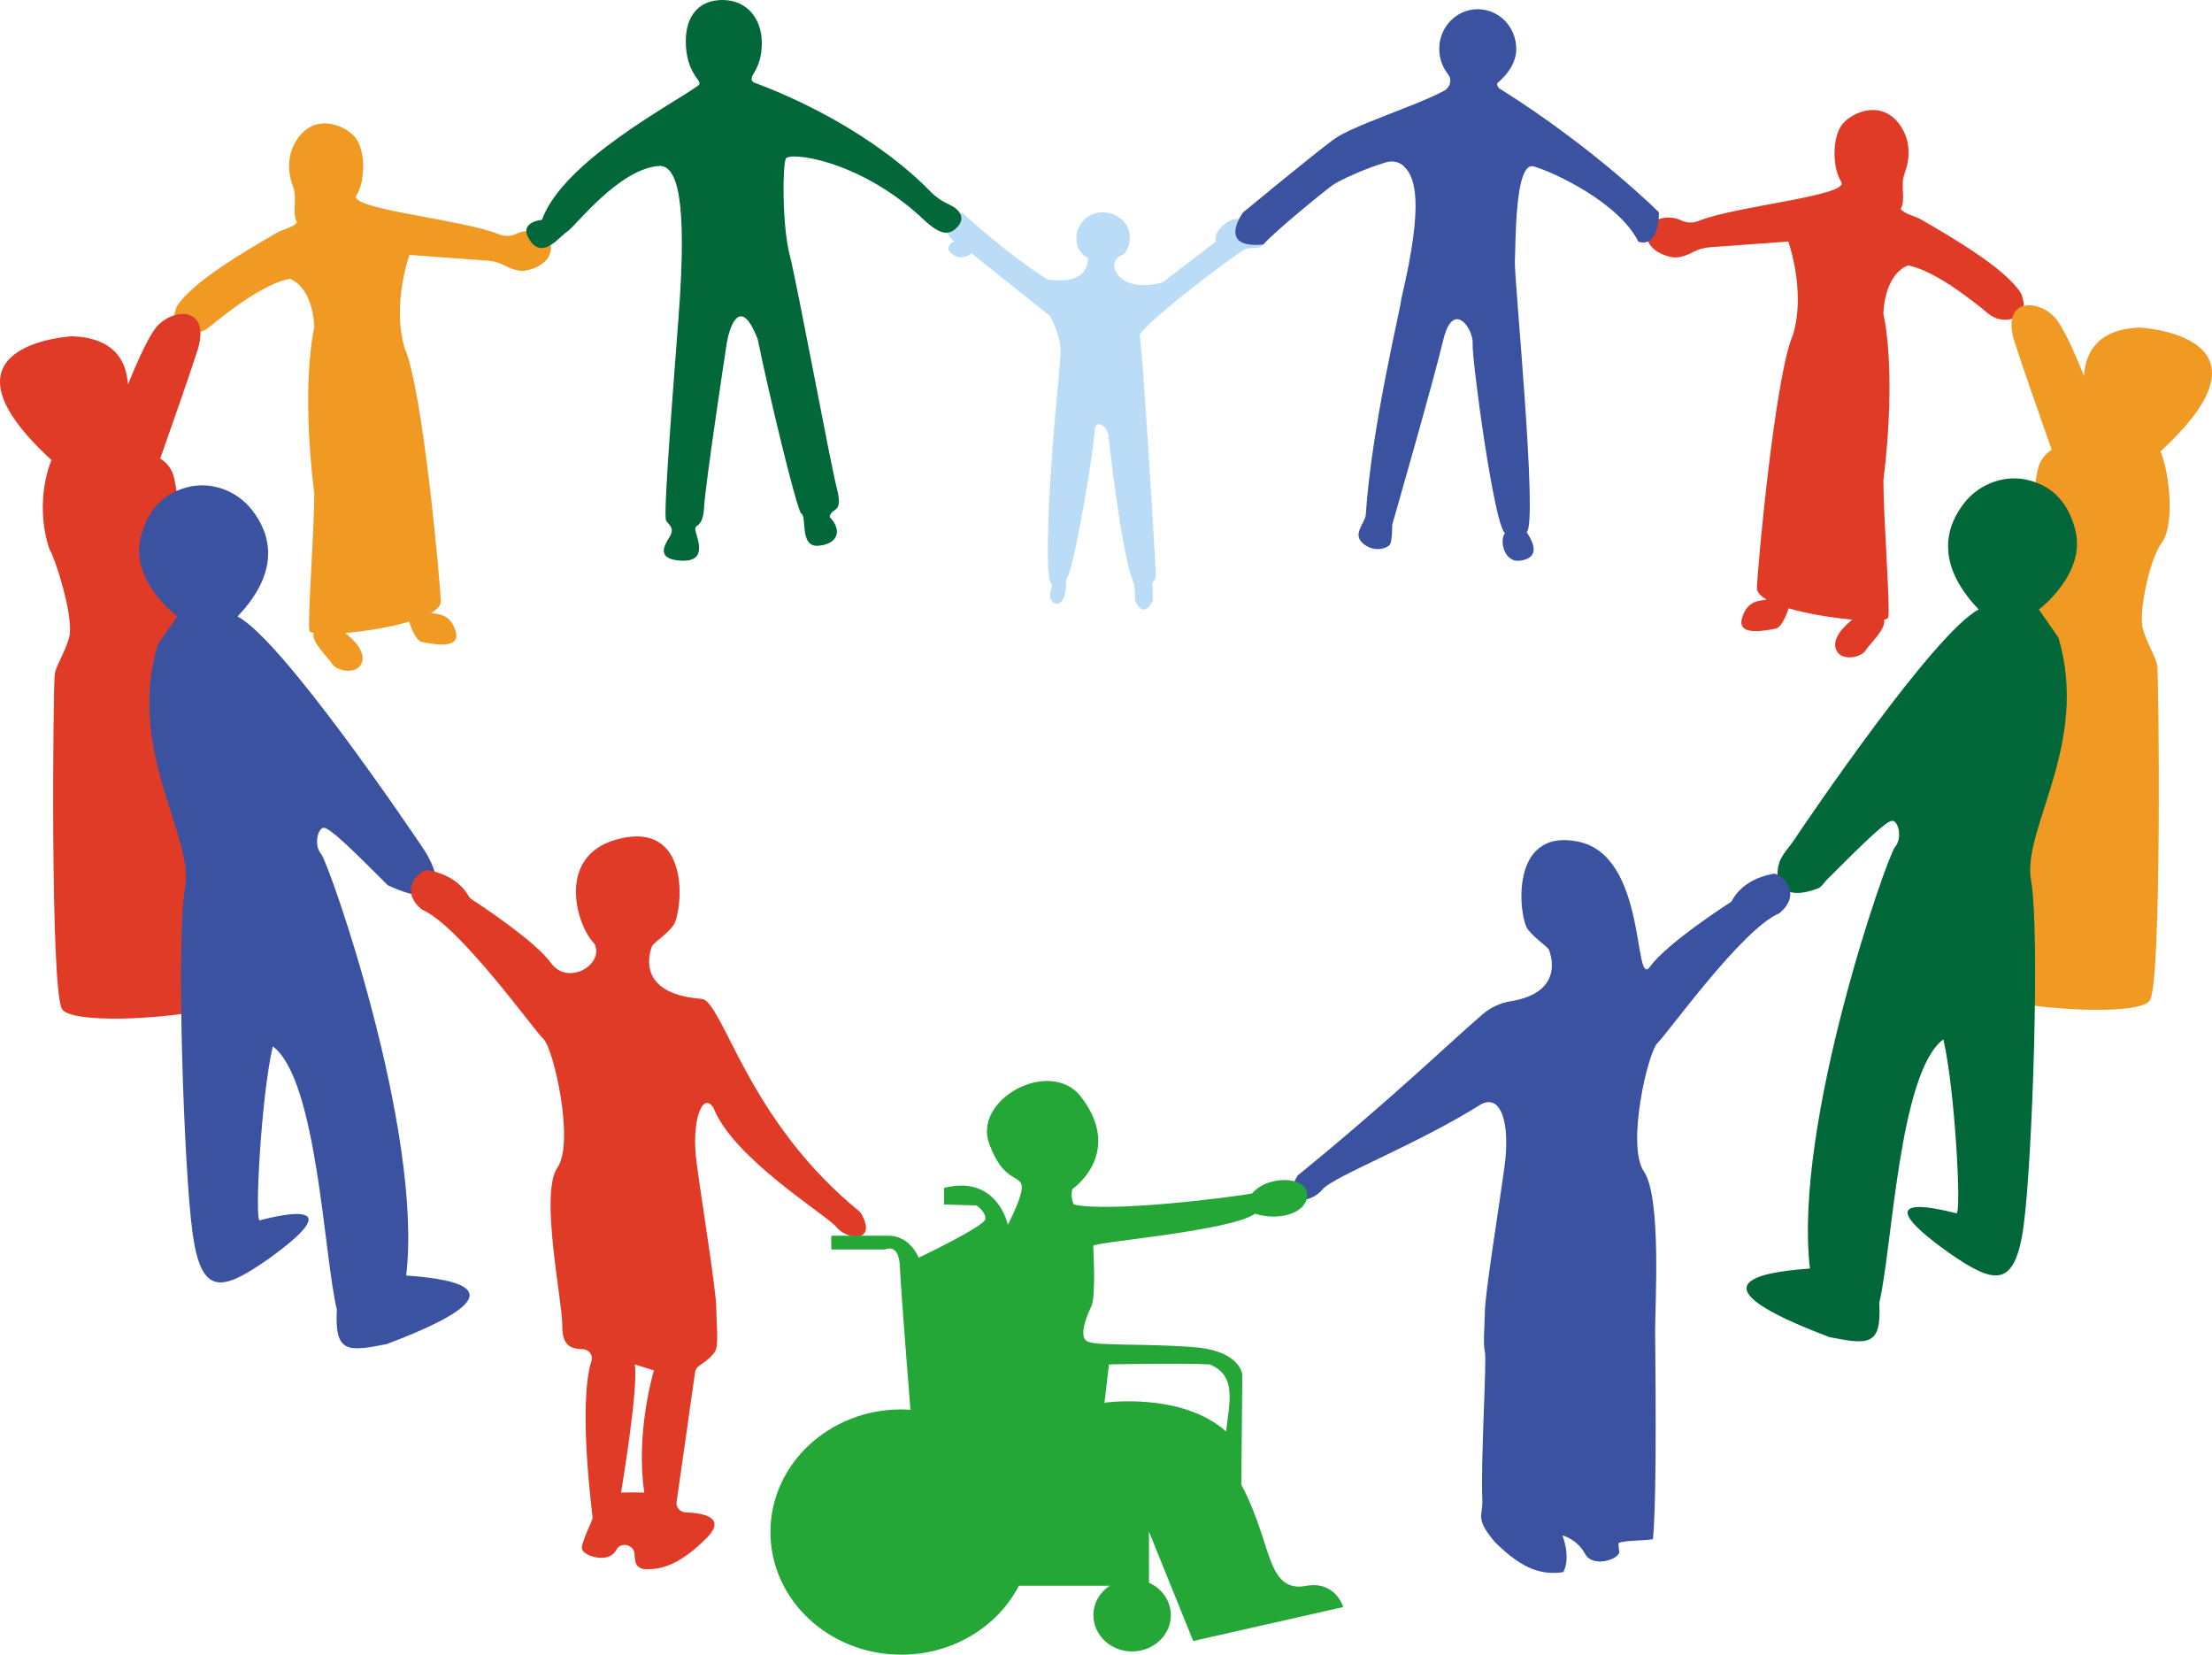 <svg width="397" height="297" viewBox="0 0 397 297" fill="none" xmlns="http://www.w3.org/2000/svg">
<path d="M172.037 46.156C172.037 46.156 173.54 46.336 174.354 45.432C175.457 46.375 188.421 56.668 188.421 56.668C188.421 56.668 190.31 59.845 190.352 62.854C190.393 65.863 187.649 87.817 188.118 102.1C188.324 103.56 188.255 104.167 188.655 104.593C188.821 104.774 188.848 105.019 188.793 105.238C188.573 106.065 187.897 107.473 189.29 108.26C190.945 108.842 191.427 105.923 191.331 104.36C191.317 104.154 191.372 103.947 191.483 103.766C192.972 101.364 196.447 79.578 196.447 77.486C196.447 75.29 198.213 75.949 198.916 77.821C199.15 80.353 201.26 98.704 203.26 104.089C203.895 105.51 203.674 107.679 203.729 107.783C203.784 107.899 205.177 111.347 206.915 107.718C206.942 105.148 206.653 104.58 206.956 104.36C207.37 104.063 207.466 103.521 207.439 103.03C207.122 96.186 205.094 63.551 204.543 60.013C207.011 56.603 222.154 45.29 223.437 44.735C224.733 44.18 226.016 44.954 226.719 43.857C227.422 42.759 223.547 37.154 219.906 40.124C217.562 41.881 218.265 43.314 218.265 43.314L208.639 50.675C208.639 50.675 203.122 52.328 200.778 49.462C198.902 47.15 200.902 45.833 201.481 45.729C202.06 45.626 203.715 42.759 202.074 40.228C200.433 37.697 195.261 36.715 193.386 41.325C192.448 45.174 195.261 46.272 195.261 46.272C195.261 46.272 195.854 51.321 187.98 50.12C181.167 45.949 172.603 38.097 172.603 38.097L169.555 40.886C169.555 40.886 170.258 42.759 171.32 43.301C170.506 43.521 168.975 45.058 172.037 46.156Z" fill="#BBDCF6"/>
<path d="M362.698 52.587C359.981 48.273 350.948 42.94 344.7 39.337C343.749 38.794 341.68 38.329 341.128 37.503C342.094 35.824 341.018 33.267 341.804 31.201C342.783 28.657 342.976 25.506 341.211 22.755C338.039 17.809 332.757 19.952 330.813 22.096C328.868 24.24 328.716 29.845 330.468 32.647C332.026 35.127 311.367 36.961 304.899 39.634C303.892 40.047 302.748 40.034 301.769 39.556C299.438 38.381 296.211 39.427 295.783 40.719C294.611 44.193 298.073 45.833 300.183 46.156C301.438 46.349 302.927 45.742 303.934 45.2C304.816 44.735 305.782 44.451 306.789 44.373L320.952 43.34C320.952 43.34 324.124 52.083 321.835 59.987C318.663 66.909 315.491 101.041 315.325 105.484C315.298 106.246 315.96 106.943 317.077 107.589L317.035 107.576C315.987 107.847 313.574 107.576 312.636 110.972C311.698 114.369 317.394 113.013 318.676 112.793C319.973 112.574 321.007 109.152 321.007 109.152L320.98 109.139C324.441 110.159 328.882 110.869 332.481 111.179H332.468C332.468 111.179 328.703 113.891 329.461 116.371C330.22 118.837 334.04 117.959 334.743 116.81C335.446 115.66 338.646 112.755 338.136 111.179H338.122C338.591 111.089 338.867 110.947 338.908 110.766C339.267 108.958 338.025 92.802 338.025 86.203C340.494 66.095 338.025 56.358 338.025 56.358C338.025 56.358 338.025 49.436 342.425 47.615C347.128 48.493 353.885 53.801 356.823 56.255C358.064 57.288 359.829 57.701 361.36 57.107C362.78 56.59 363.884 55.35 362.698 52.587Z" fill="#DF3B27"/>
<path d="M31.736 54.989C34.453 50.676 43.486 45.342 49.734 41.739C50.685 41.197 52.754 40.732 53.306 39.905C52.34 38.226 53.416 35.669 52.63 33.603C51.651 31.059 51.458 27.908 53.223 25.157C56.395 20.211 61.677 22.355 63.621 24.498C65.566 26.642 65.718 32.247 63.966 35.05C62.408 37.529 83.067 39.363 89.535 42.036C90.541 42.449 91.686 42.437 92.665 41.959C94.996 40.783 98.223 41.83 98.651 43.121C99.823 46.595 96.361 48.235 94.251 48.558C92.996 48.752 91.507 48.145 90.5 47.602C89.618 47.137 88.652 46.853 87.645 46.776L73.482 45.743C73.482 45.743 70.31 54.486 72.599 62.389C75.771 69.311 78.943 103.444 79.109 107.886C79.136 108.648 78.474 109.346 77.357 109.991L77.399 109.978C78.447 110.25 80.86 109.978 81.798 113.375C82.736 116.771 77.04 115.415 75.757 115.196C74.461 114.976 73.427 111.554 73.427 111.554L73.454 111.541C69.993 112.561 65.552 113.271 61.953 113.581H61.966C61.966 113.581 65.731 116.293 64.973 118.773C64.214 121.24 60.394 120.361 59.691 119.212C58.987 118.063 55.788 115.157 56.298 113.581H56.312C55.843 113.491 55.567 113.349 55.526 113.168C55.167 111.36 56.408 95.204 56.408 88.605C53.94 68.498 56.408 58.76 56.408 58.76C56.408 58.76 56.408 51.838 52.009 50.017C47.306 50.895 40.549 56.203 37.611 58.657C36.37 59.69 34.605 60.103 33.074 59.509C31.667 58.993 30.564 57.753 31.736 54.989Z" fill="#F09A24"/>
<path d="M31.242 85.725C30.855 84.085 29.918 83.001 28.759 82.277C30.69 76.815 33.793 67.968 35.407 62.97C37.875 55.39 31.738 54.989 28.359 58.36C26.925 59.794 24.87 64.301 22.967 69.001C22.691 64.598 20.36 60.62 12.982 60.336C12.982 60.336 -13.538 61.653 9.231 82.536C7.576 86.668 7.038 92.493 8.665 97.904C8.817 98.433 9.038 98.937 9.327 99.415C11.12 103.857 13.175 111.709 12.403 114.421C11.575 117.275 9.989 119.548 9.824 121.02C9.534 123.022 8.996 177.404 11.12 181.033C11.893 182.363 16.375 182.841 21.767 182.764C31.145 182.609 43.295 180.71 43.516 178.399C43.86 174.757 32.717 91.989 31.242 85.725Z" fill="#DF3B27"/>
<path d="M365.755 84.162C366.141 82.522 367.079 81.438 368.237 80.714C366.306 75.252 363.203 66.405 361.59 61.407C359.121 53.827 365.258 53.426 368.637 56.797C370.071 58.23 372.126 62.738 374.029 67.438C374.305 63.035 376.636 59.057 384.014 58.773C384.014 58.773 410.534 60.09 387.765 80.973C389.53 85.364 390.234 94.378 388 97.348C385.765 100.318 383.78 109.991 384.593 112.845C385.407 115.699 387.007 117.972 387.172 119.444C387.462 121.446 388 175.828 385.876 179.457C385.104 180.787 380.621 181.265 375.229 181.188C365.851 181.033 353.701 179.134 353.48 176.823C353.136 173.181 364.293 90.426 365.755 84.162Z" fill="#F09A24"/>
<path d="M352.617 90.142C349.39 94.197 347.046 100.887 355.127 109.358C347.142 113.53 324.373 147.159 321.794 151.007C321.049 152.105 319.822 153.345 319.353 154.739C318.291 157.942 319.532 161.984 326.331 159.388C326.938 159.156 327.462 158.187 328.124 157.606C334.703 151.007 338.564 147.275 339.626 147.275C340.688 147.275 341.502 150.348 340.095 152.001C338.688 153.654 321.78 201.683 324.842 227.615C315.45 228.273 303.245 230.469 328.359 239.922C335.172 241.239 337.751 241.678 337.282 233.762C339.626 224.089 340.798 192.436 348.783 186.496C350.893 195.51 352.066 217.929 351.128 217.709C350.19 217.49 332.813 212.66 349.721 224.748C357.941 230.469 361.637 231.347 363.195 219.918C364.754 208.489 366.16 167.163 364.519 157.929C362.878 148.695 375.083 133.534 369.443 114.408L365.926 109.358C365.926 109.358 374.559 102.927 372.435 94.959C370.918 89.238 367.526 87.107 364.298 86.216C359.982 85.015 355.334 86.745 352.617 90.142Z" fill="#026839"/>
<path d="M45.141 91.395C48.368 95.45 50.712 102.139 42.63 110.611C50.616 114.782 73.385 148.411 75.964 152.26C78.543 156.108 81.715 164.348 69.62 158.859C63.041 152.26 59.18 148.527 58.118 148.527C57.056 148.527 56.242 151.601 57.649 153.254C59.056 154.907 75.964 202.935 72.902 228.867C82.294 229.526 94.499 231.721 69.385 241.175C62.572 242.492 59.993 242.931 60.462 235.015C58.118 225.342 56.946 193.689 48.961 187.748C46.851 196.762 45.678 219.182 46.616 218.962C47.554 218.743 64.931 213.913 48.023 226C39.803 231.721 36.107 232.6 34.549 221.17C32.99 209.741 31.584 168.416 33.225 159.182C34.866 149.948 22.661 134.787 28.302 115.661L31.818 110.611C31.818 110.611 23.185 104.18 25.309 96.212C26.826 90.491 30.218 88.36 33.446 87.469C37.79 86.255 42.437 87.998 45.141 91.395Z" fill="#3A52A0"/>
<path d="M297.739 38.097C297.739 38.097 286.182 26.538 269.039 15.832C268.791 15.574 268.612 15.187 268.736 14.916C270.391 13.521 272.129 11.403 272.129 8.781C272.129 4.842 269.039 1.653 265.219 1.653C261.399 1.653 258.31 4.842 258.31 8.781C258.31 10.499 258.903 12.074 259.882 13.314C260.654 14.283 260.296 15.678 259.179 16.285C254.104 19.035 242.671 22.535 239.292 25.066C234.893 28.359 223.101 38.11 223.101 38.11C223.101 38.11 218.233 44.696 226.742 43.87C228.742 41.558 237.375 34.545 239.03 33.319C240.395 32.311 245.346 30.103 248.822 29.108C249.939 28.785 251.166 29.057 251.98 29.845C253.979 31.82 255.634 36.134 251.511 53.594C251.373 55.479 246.174 76.349 245.112 92.505C244.753 94.158 242.643 95.966 244.753 97.619C246.863 99.272 249.153 98.278 249.511 97.619C249.87 96.96 249.87 94.158 249.87 94.158C249.87 94.158 257.262 68.445 259.027 61.02C260.792 53.607 264.488 59.044 264.309 61.678C264.13 64.313 268.184 94.481 270.115 95.643C269.053 96.96 269.936 101.08 272.928 100.589C275.921 100.098 275.742 98.123 273.99 95.475C276.1 94.158 271.701 49.474 271.88 46.84C272.06 44.205 271.784 28.876 275.259 29.857C278.748 30.852 290.54 36.289 294.056 43.379C297.904 44.515 297.739 38.097 297.739 38.097Z" fill="#3A52A0"/>
<path d="M170.403 36.728C169.093 36.121 167.893 35.321 166.914 34.3C163.218 30.413 152.723 21.296 135.236 14.774C134.849 14.399 134.836 14.245 135.001 13.65C136.284 11.623 136.725 9.97 136.725 7.671C136.725 3.345 134.049 0 129.678 0C125.306 0 123.086 3.009 123.086 7.335C123.086 10.06 123.679 12.281 125.292 14.361C125.554 14.697 125.664 15.097 125.32 15.342C121.031 18.506 101.047 28.889 97.269 39.44C97.269 39.453 97.269 39.453 97.255 39.453C97.117 39.466 92.842 39.841 95.145 43.185C97.489 46.595 100.427 42.411 101.833 41.532C103.24 40.654 111.101 30.207 118.383 29.767C121.431 29.767 123.43 35.269 121.789 56.81C120.148 78.351 119.086 92.634 119.555 93.409C120.024 94.184 121.196 94.727 120.148 96.379C119.086 98.032 117.804 100.422 122.382 100.602C126.961 100.783 125.196 96.819 124.837 95.282C124.478 93.745 126.133 95.166 126.368 90.994C126.602 86.823 130.243 62.751 130.478 61.317C130.712 59.884 132.588 52.083 135.994 60.878C135.994 60.878 135.994 60.878 135.994 60.891C138.104 71.222 142.807 90.568 143.745 92.105C144.917 92.441 143.386 98.149 146.792 97.929C150.185 97.71 151.357 95.308 148.916 92.776C148.903 92.763 148.903 92.751 148.903 92.738C149.275 90.904 151.399 92.299 150.213 87.701C149.013 83.091 143.152 51.322 141.745 45.82C140.338 40.319 140.449 29.664 141.042 28.45C141.635 27.236 153.84 28.567 165.107 38.782C168.279 41.855 170.044 42.604 171.796 40.758C173.189 39.311 172.582 37.748 170.403 36.728Z" fill="#026839"/>
<path d="M310.748 161.777C310.748 161.777 299.246 169.138 296.157 173.426C293.081 177.713 295.771 153.538 283.221 151.007C270.671 148.475 272.657 164.747 274.187 166.723C275.718 168.699 277.828 169.797 278.063 170.572C278.283 171.282 280.821 178.062 271.14 179.651C269.236 179.961 267.485 180.787 266.065 182.014C260.452 186.831 249.239 197.64 232.897 210.916C229.615 216.418 235.297 216.134 237.42 213.331C239.944 210.8 254.218 205.415 265.761 198.17C269.402 196.194 271.084 201.527 270.023 209.328C268.961 217.128 266.561 231.915 266.506 235.208C266.451 238.501 266.147 241.019 266.506 242.595C266.864 244.171 265.706 262.328 266.051 269.392C266.023 272.195 264.851 272.582 268.257 276.65C273.539 281.932 277.056 282.591 280.587 282.087C281.993 279.285 280.407 275.488 280.407 275.488C280.407 275.488 283.041 276.146 284.462 278.781C285.869 281.415 290.627 279.775 290.627 278.445C290.627 278.355 290.447 277.541 290.502 276.857C291.633 276.353 294.874 276.495 296.667 276.172C297.453 267.61 297.053 242.466 297.053 238.721C297.053 234.265 298.212 214.816 295.04 210.193C291.868 205.583 295.743 188.755 297.508 187.115C299.274 185.462 312.651 166.672 319.34 163.869C323.78 160.215 319.491 156.56 318.278 156.779C317.05 157.012 312.747 157.877 310.748 161.777Z" fill="#3A52A0"/>
<path d="M154.572 217.774C154.476 217.606 154.338 217.438 154.172 217.309C135.747 202.225 130.879 183.822 126.907 179.729C126.604 179.419 126.19 179.238 125.749 179.212C113.888 178.23 116.729 170.676 116.964 169.914C117.198 169.139 119.308 168.041 120.839 166.065C122.37 164.089 124.356 147.817 111.806 150.348C99.518 152.828 103.407 165.82 106.441 169.048C106.565 169.19 106.689 169.332 106.772 169.513C108.33 173.168 101.876 176.952 98.87 172.768C96.098 168.919 86.54 162.591 84.624 161.339C84.403 161.196 84.224 160.99 84.1 160.77C82.031 157.167 77.949 156.341 76.79 156.121C75.576 155.902 71.301 159.556 75.728 163.211C82.417 166.014 95.794 184.804 97.56 186.457C99.325 188.11 103.2 204.924 100.028 209.535C96.856 214.145 100.911 233.271 100.911 237.727C100.911 241.136 102.042 242.027 104.552 242.079C105.696 242.105 106.482 243.151 106.151 244.171C103.669 252.126 106.358 271.898 106.358 272.35C106.358 272.841 104.428 276.47 104.428 277.787C104.428 279.104 109.186 280.757 110.592 278.123C110.606 278.097 110.62 278.071 110.634 278.045C111.461 276.547 113.847 277.193 113.888 278.872C113.902 279.35 113.957 279.84 114.068 280.318C114.233 281.003 114.895 281.493 115.654 281.545C118.798 281.713 122.108 280.667 126.797 275.992C130.617 272.169 125.956 271.459 123.087 271.368C122.066 271.33 121.294 270.477 121.432 269.522L124.756 246.186C124.825 245.734 125.073 245.333 125.473 245.075C126.452 244.429 128.3 243.086 128.548 241.95C128.907 240.374 128.603 237.869 128.548 234.563C128.493 231.27 126.08 216.483 125.032 208.682C123.97 200.882 126.204 195.652 128.079 198.842C131.596 207.688 147.387 217.412 149.911 219.944C151.979 222.682 157.523 222.991 154.572 217.774ZM115.64 267.817C112.068 267.74 111.461 267.817 111.461 267.817C111.461 267.817 114.633 249.027 113.93 244.817L117.364 245.889C117.364 245.889 114.012 256.943 115.64 267.817Z" fill="#DF3B27"/>
<path d="M214.152 294.446L241.086 288.351C241.086 288.351 239.68 283.573 234.398 284.554C229.116 285.548 228.233 280.602 226.302 274.829C224.371 269.057 222.785 266.422 222.785 266.422L222.965 246.805C222.965 246.805 222.965 242.35 213.987 241.691C205.009 241.033 196.734 241.523 195.148 240.697C193.562 239.87 194.969 236.242 195.851 234.434C196.734 232.626 196.21 224.218 196.21 223.547C196.21 222.875 220.855 220.912 225.254 217.774C229.833 219.259 234.935 217.438 234.591 214.145C234.232 210.852 227.199 211.007 224.73 214.145C221.213 214.804 199.203 217.606 192.693 216.121C191.99 214.313 192.514 213.319 192.514 213.319C192.514 213.319 201.85 206.887 193.921 196.672C188.28 189.75 174.558 197.331 177.551 205.247C180.019 212.001 183.012 210.852 183.357 212.66C183.701 214.468 180.888 219.75 180.888 219.75C180.888 219.75 178.957 210.684 169.441 213.151C169.441 216.121 169.441 216.121 169.441 216.121L175.247 216.289C175.247 216.289 177.013 217.438 176.833 218.756C176.654 220.073 164.863 225.678 164.863 225.678C164.863 225.678 163.456 221.726 159.401 221.726C155.347 221.726 149.196 221.726 149.196 221.726V224.192H158.877C158.877 224.192 161.346 222.875 161.511 227.331C161.677 231.347 163.125 249.479 163.401 252.966C162.863 252.927 162.325 252.888 161.774 252.888C148.796 252.888 138.273 262.742 138.273 274.894C138.273 287.046 148.796 296.9 161.774 296.9C171.055 296.9 179.054 291.851 182.874 284.528H199.147C197.396 285.716 196.238 287.628 196.238 289.81C196.238 293.4 199.354 296.319 203.188 296.319C207.022 296.319 210.139 293.4 210.139 289.81C210.139 287.24 208.525 285.032 206.208 283.973V274.804L214.152 294.446ZM198.223 251.687L199.037 244.817C199.037 244.817 212.18 244.545 217.117 244.817C222.041 246.844 220.634 251.571 220.055 256.853C212.056 249.711 198.223 251.687 198.223 251.687Z" fill="#24A737"/>
</svg>
